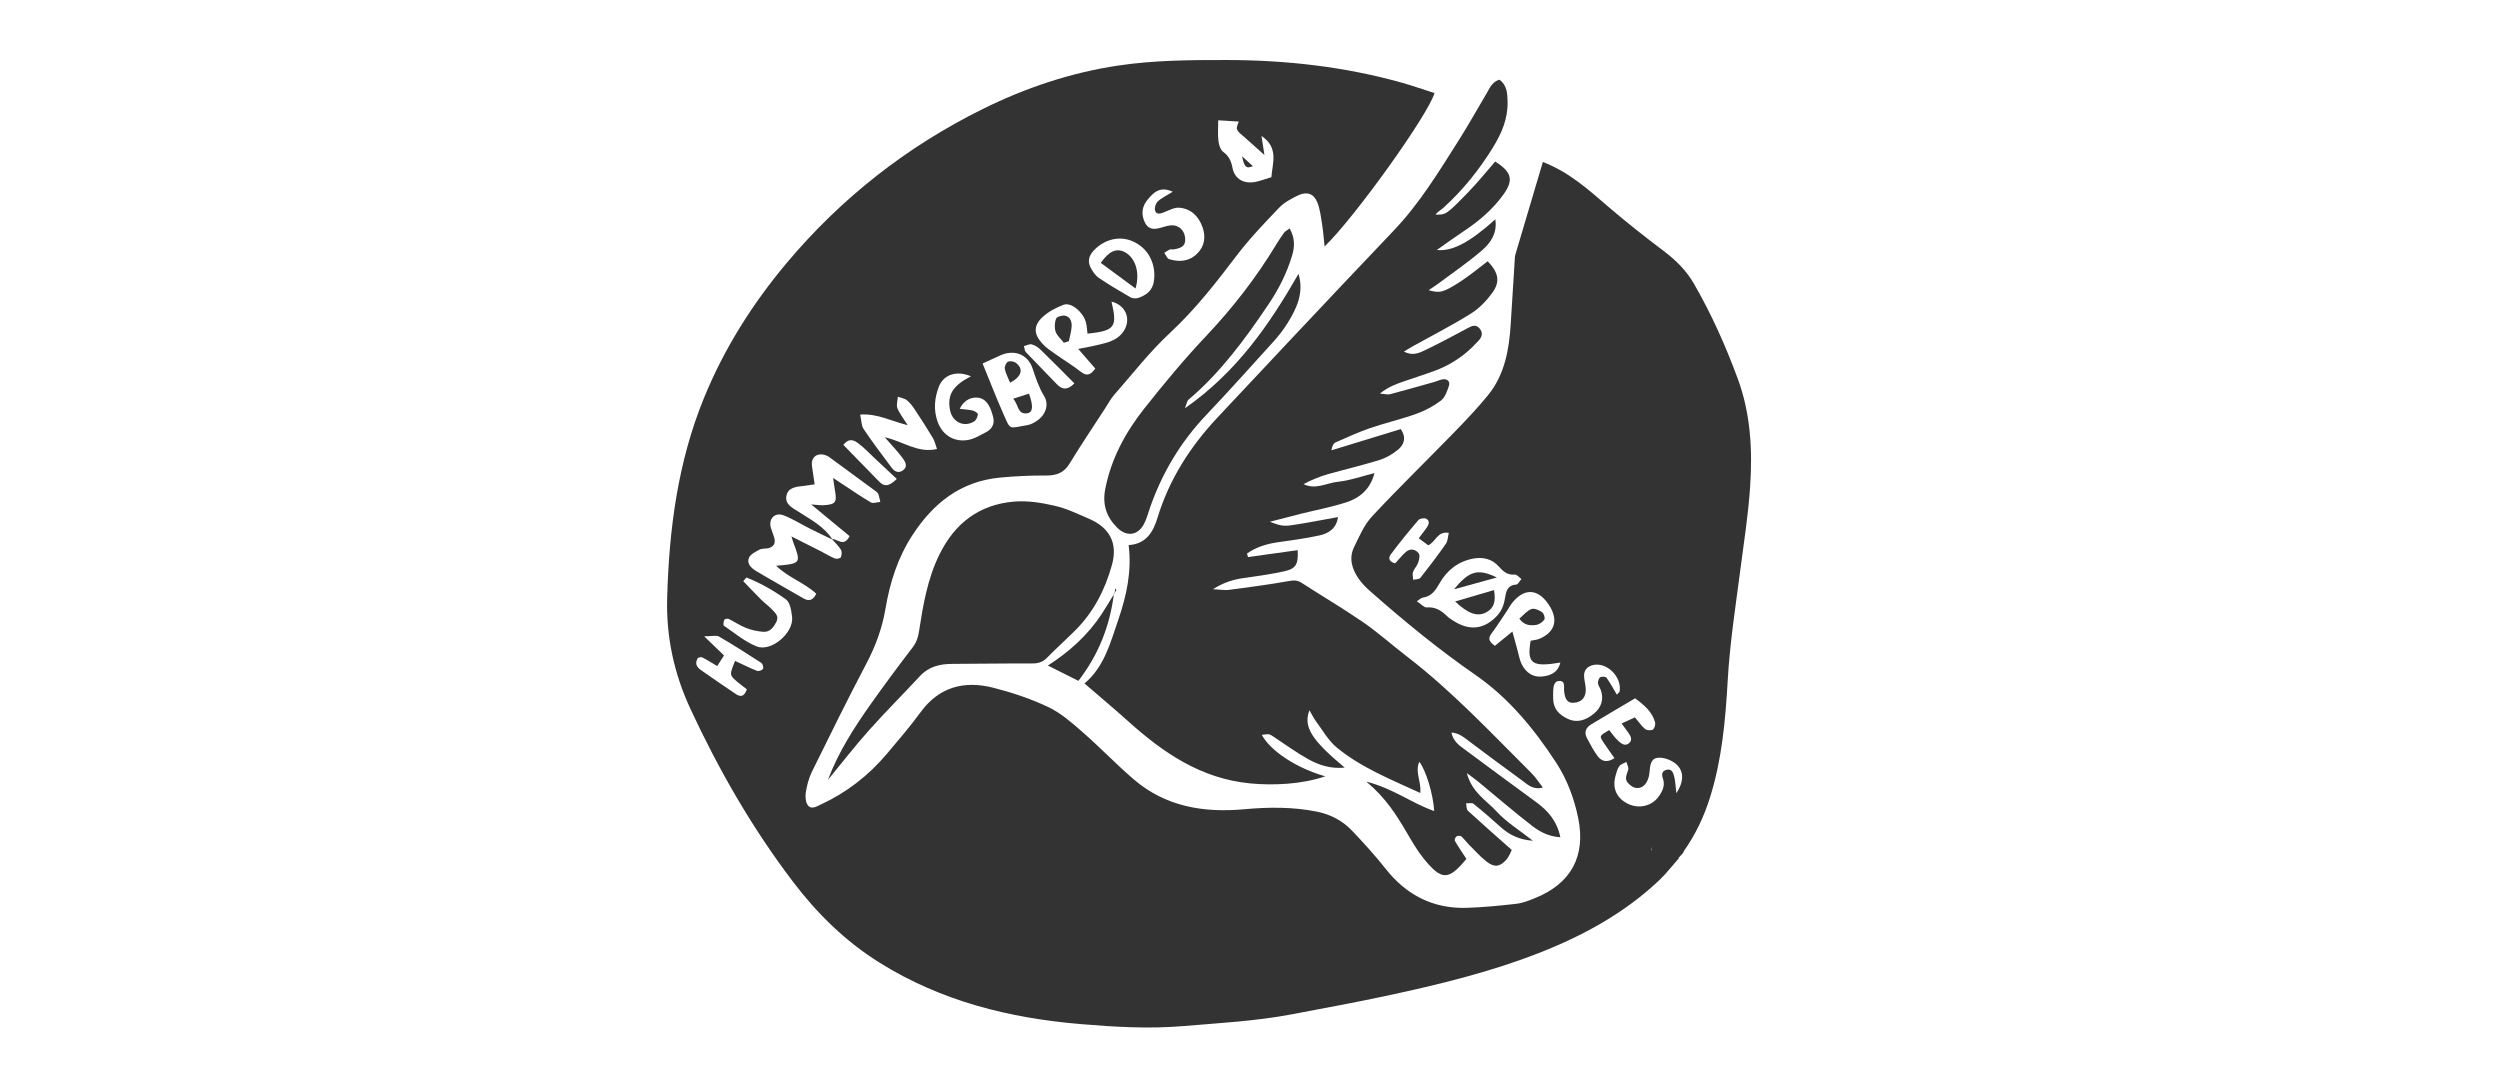 <?xml version="1.0" encoding="utf-8"?>
<!-- Generator: Adobe Illustrator 16.0.0, SVG Export Plug-In . SVG Version: 6.00 Build 0)  -->
<!DOCTYPE svg PUBLIC "-//W3C//DTD SVG 1.1//EN" "http://www.w3.org/Graphics/SVG/1.1/DTD/svg11.dtd">
<svg version="1.1" id="Layer_2" xmlns="http://www.w3.org/2000/svg" xmlns:xlink="http://www.w3.org/1999/xlink" x="0px" y="0px"
	 width="700px" height="300px" viewBox="0 0 700 300" enable-background="new 0 0 700 300" xml:space="preserve">
<g>
	<g id="XMLID_1_">
		<g>
			<path fill="#333333" d="M430.09,174.98c-1.63,0.22-3.34,0.14-4.68-1.761c1.1-0.93,2.09-2.17,3.37-2.68
				c0.79-0.32,2.16,0.3,3.02,0.88c0.49,0.32,0.891,1.67,0.62,2.061C431.93,174.2,430.95,174.86,430.09,174.98z"/>
			<path fill="#333333" d="M407.13,165c4.25-5.19,6.69-5.87,11.99-3.3C414.98,162.84,411.31,163.84,407.13,165z"/>
			<path fill="#333333" d="M407.44,168.41c3.68-1.08,7.27-2.13,10.88-3.19c0.59,3.28-0.08,5.13-2.2,6.25
				C413.69,172.76,411.02,171.84,407.44,168.41z"/>
			<path fill="#333333" d="M416.55,73.15c2.98,3.08,3.58,5.65,1.36,8.75c-1.62,2.25-3.68,4.41-6.01,5.87
				c-5.19,3.26-10.69,6.06-16.051,9.04c-0.83,0.46-1.64,0.96-2.75,1.61c2.46,1.36,4.36,0.37,6.061-0.44
				c4.03-1.92,7.95-4.06,11.89-6.16c1.11-0.59,2.16-1.02,3.16,0.06c1.11,1.23,0.8,2.43-0.24,3.54c-0.569,0.6-1.14,1.21-1.739,1.79
				c-3.03,2.94-6.54,5.14-10.49,6.6c-2.8,1.04-5.66,1.93-8.49,2.92c-2.14,0.75-4.33,1.43-6.88,3.47c1.51,0.11,2.22,0.34,2.83,0.18
				c4.17-1.1,8.31-2.28,12.46-3.45c0.79-0.22,1.54-0.61,2.34-0.73c1.28-0.19,2.06,0.66,1.72,1.74c-0.479,1.51-1.09,3.31-2.239,4.2
				c-2.07,1.58-4.49,2.86-6.95,3.74c-4.221,1.52-8.62,2.51-12.86,3.97c-3.29,1.13-6.479,2.59-9.67,4c-0.62,0.28-1.04,1-1.19,2.23
				c6.421-1.97,12.841-3.93,19.41-5.94c1.58,2.33,1.011,4.31-0.8,5.78c-1.51,1.23-3.3,2.3-5.15,2.87
				c-4.75,1.48-9.609,2.6-14.399,3.96c-2.36,0.68-4.64,1.59-6.88,2.8c3.39,1.68,6.52-0.36,9.71-0.67
				c3.25-0.33,6.42-1.49,10.149-2.41c-1.189,4.6-4.18,6.99-8.02,8.22c-4.1,1.31-8.36,2.11-12.54,3.15c-2.7,0.67-5.38,1.38-8.73,2.25
				c3.74,1.39,3.75,1.41,9.591,0.41c3.08-0.53,6.159-1.12,9.479-1.72c-0.39,3.13-2.55,4.55-5.149,5.13
				c-3.881,0.85-7.83,1.37-11.761,1.93c-3.13,0.46-6.02,1.351-8.55,3.13c0.09,0.33,0.17,0.67,0.26,1.011
				c4.629-0.65,9.27-1.29,13.919-1.94c0.21,3.94-0.47,5.19-3.77,5.92c-3.72,0.82-7.521,1.34-11.3,1.88
				c-2.75,0.4-5.36,1.08-8.65,3.12c2.16,0.12,3.3,0.35,4.39,0.21c5.59-0.74,11.19-1.47,16.74-2.46c1.42-0.25,2.44-0.34,3.7,0.48
				c5.71,3.72,11.61,7.159,17.22,11.029c4.23,2.92,8.09,6.391,12.181,9.53c12.729,9.77,23.649,21.46,34.96,32.73
				c1.14,1.13,2.01,2.52,3.18,4.02c-2.74,0.75-4.21-0.8-5.75-1.92c-5.12-3.73-10.19-7.5-15.25-11.3c-1.31-0.98-2.53-2.03-4.6-2.17
				c0.51,2.46,2.14,3.569,3.689,4.71c6.69,4.949,13.37,9.91,20.09,14.81c3.311,2.41,5.801,5.32,6.721,9.8
				c-3.221-0.199-5.73-1.51-7.87-3.16c-5.12-3.96-10.021-8.199-15.021-12.319c-0.81-0.67-1.67-1.28-3.29-2.49
				c1.42,5.46,5.471,7.64,8.24,10.66c2.79,3.07,6.48,5.31,10.26,8.29c-3.939-0.3-6.64-1.69-9.029-3.83c-2.49-2.22-5-4.42-7.591-6.51
				c-0.449-0.36-1.39-0.12-2.109-0.16c0.16,0.71,0.069,1.689,0.51,2.09c3.91,3.6,7.91,7.09,12.29,10.98
				c-0.3,0.56-0.71,1.81-1.51,2.71c-1.82,2.069-3.391,2.25-5.61,0.5c-1.81-1.44-3.37-3.21-5.02-4.851
				c-0.7-0.71-1.271-1.55-2.021-2.18c-0.27-0.22-1.03-0.17-1.35,0.06c-0.3,0.21-0.57,0.971-0.42,1.23
				c1.01,1.72,2.14,3.359,3.229,5.02c-4.979,6.07-6.92,6.13-11.91-0.01c-1.859-2.3-3.37-4.91-4.859-7.479
				c-2.87-4.9-5.891-9.66-11.25-14.131c7.479,1.891,12.75,6.061,19,8.24c-0.261-4.7-2.301-11.399-4.16-13.81
				c-1.3,2.819,0.6,5.529,0.27,8.75c-8.359-3.851-16.56-7.11-23.39-12.73c-2.37-1.95-3.96-4.859-5.84-7.37
				c-0.65-0.87-1.12-1.88-1.811-3.069c-1.76,4.64,0.54,8.27,9.87,16.06c-3.87,0.39-7.18-0.67-10.21-2.36
				c-3.33-1.859-6.43-4.119-9.609-6.229c-1.28-0.85-1.261-0.88-3.391-0.58c2.48,4.57,9.76,9.33,17.76,11.61
				c-6.649,2.3-14.779,2.59-21.06,1.979c-13.7-1.34-24.22-8.51-34.03-17.32c-3.96-3.56-8.05-6.979-12.32-10.659
				c5.51-4.601,7.25-11.36,9.49-17.9c2.28-6.68,3.79-13.44,2.88-20.84c4.94-0.33,6.87-3.68,8.09-7.69
				c3.28-10.73,9.15-19.9,16.78-28.03c6.72-7.16,13.43-14.34,20.169-21.49c9.71-10.3,19.4-20.61,29.171-30.85
				c7.3-7.65,12.72-16.62,18.329-25.47c2.671-4.21,5.08-8.59,7.641-12.87c0.91-1.53,1.58-3.33,3.649-3.92
				c2.17,1.61,2.23,3.98,2.271,6.27c0.09,4.66-1.66,8.74-4.061,12.65c-3.859,6.29-8.42,11.97-13.88,16.92
				c-0.739,0.67-1.66,1.13-2.25,1.94c2.931,0.05,2.98,0.1,9.2-6.3c2.65-2.73,5.04-5.71,7.521-8.56c4.659,2.94,5.22,5.19,2.29,9.26
				c-2.96,4.1-6.74,7.35-10.94,10.14c-2.44,1.61-4.8,3.34-7.68,5.36c4.37,0.49,9.35-2.26,16.37-8.58c0.6,3.91-1.36,6.65-3.801,8.75
				c-4.029,3.45-8.439,6.45-12.699,9.63c-0.641,0.48-1.33,0.88-2.19,1.45c3.12,0.9,4.06,0.73,8.99-2.45
				C411.63,77.08,414.04,75.03,416.55,73.15z"/>
			<path fill="#333333" d="M363.58,76.68c1.59,5.24-0.48,9.67-3.13,13.9c-1.141,1.83-2.5,3.55-3.95,5.15
				c-6.25,6.9-12.47,13.84-18.88,20.6c-7.09,7.49-12.23,16.12-15.62,25.82c-0.55,1.57-0.95,3.22-1.74,4.66
				c-1.72,3.17-4.82,3.52-7.4,0.98c-3.07-3.02-4.24-6.53-3.39-10.87c1.66-8.56,5.72-15.96,11.02-22.65
				c5.47-6.91,11.12-13.72,17.17-20.12c7.47-7.91,14.07-16.39,19.689-25.69c0.69-1.13,1.42-2.25,2.2-3.32
				c0.271-0.38,0.771-0.6,1.55-1.19c1.48,2.68,1.46,5.02,0.721,7.51c-1.48,4.99-3.801,9.55-6.7,13.85
				c-6.53,9.68-13.41,19.06-22.41,26.66c-0.29,0.25-0.33,0.79-0.93,2.35C346.35,104.12,355.45,90.86,363.58,76.68z"/>
			<path fill="#333333" d="M350.81,46.52c-1.98,0.9-2.48-0.04-3.02-2.74C349.27,45.12,349.97,45.76,350.81,46.52z"/>
			<path fill="#333333" d="M314.89,70.57c3.01,1.54,4.38,5.72,3.06,10.21c-3.24-2.38-6.34-4.68-9.73-7.17
				C310.55,70.27,312.63,69.42,314.89,70.57z"/>
			<path fill="#333333" d="M312.34,164.72c0.08,0.21,0.28,0.48,0.22,0.61c-0.09,0.189-0.27,0.33-0.44,0.479
				c0.03-0.21,0.07-0.42,0.11-0.63C312.25,165.02,312.3,164.87,312.34,164.72z"/>
			<path fill="#333333" d="M311.93,165.98c0.06-0.061,0.13-0.11,0.19-0.171c-0.02,0.091-0.03,0.19-0.05,0.29L311.93,165.98z"/>
			<path fill="#333333" d="M312.07,166.1c-0.07,0.11-0.13,0.21-0.2,0.32c0.02-0.14,0.04-0.29,0.06-0.439L312.07,166.1z"/>
			<path fill="#333333" d="M308.49,171.9c1.18-1.801,2.26-3.65,3.38-5.48c-1.12,8.92-4.33,16.97-9.92,24.22
				c-2.94-1.47-5.66-2.84-8.55-4.29C299.47,182.46,304.6,177.81,308.49,171.9z"/>
			<path fill="#333333" d="M298.19,88.39c1.49,0.28,1.95,1.69,1.87,3.04c-0.09,1.38-0.5,2.74-0.77,4.1c-0.47,0.15-0.93,0.3-1.4,0.44
				c-0.8-1.02-1.9-1.93-2.31-3.09c-0.38-1.1-0.3-2.56,0.12-3.65C295.91,88.69,297.4,88.24,298.19,88.39z"/>
			<path fill="#333333" d="M288.11,110.21c1.26,3.42,1.14,5.29-0.48,5.51c-2.83,0.38-2.38-2.42-3.95-4.07
				C285.73,110.98,286.92,110.59,288.11,110.21z"/>
			<path fill="#333333" d="M284.43,101.58c2.22,1.68,1.72,3.85-1.61,5.58c-0.61-1.51-1.25-2.67-1.48-3.91
				c-0.11-0.61,0.37-1.69,0.88-1.95C282.78,101.01,283.89,101.18,284.43,101.58z"/>
			<path fill="#333333" d="M231.83,218.35c2.88-7.72,7.35-14.67,12.13-21.42c3.75-5.29,7.62-10.5,11.57-15.649
				c1.07-1.391,1.53-2.771,1.79-4.48c1.14-7.37,2.36-14.7,5.72-21.54c4.33-8.81,11.18-13.99,20.89-14.81
				c3.73-0.32,7.65,0.3,11.33,1.15c3.35,0.76,6.55,2.31,9.73,3.69c5.44,2.35,8.11,6.56,6.37,12.83
				c-1.95,7.05-5.17,13.31-10.38,18.479c-2.59,2.57-5.31,5.011-7.86,7.62c-1.29,1.311-2.7,1.58-4.48,1.561
				c-7.33-0.05-14.66,0.1-21.99,0.109c-3.46,0.011-6.56,0.721-9.04,3.391c-4.75,5.109-9.69,10.04-14.33,15.239
				C239.3,208.99,235.63,213.73,231.83,218.35z"/>
			<path fill="#333333" d="M457.85,220.58c-0.739-0.16-1.47-0.76-2.01-1.34c-1.12-1.221-0.28-2.44,0.061-3.721
				c0.18-0.64-0.32-1.449-0.511-2.18c-0.68,0.38-1.59,0.62-2,1.2c-0.55,0.78-0.8,1.81-1.06,2.76c-0.95,3.45,0.35,6.25,3.56,7.8
				c2.971,1.431,6.57,0.631,8.48-1.989c1.09-1.5,1.939-3.13,1.25-5.101c-0.37-1.05-0.39-2.05,0.88-2.43
				c1.62-0.49,2.02,0.83,2.29,1.92c0.31,1.26,0.35,2.59,0.59,4.58c2.42-3.62,2.09-6.79-0.76-8.65c-1.28-0.84-3.12-1.439-4.58-1.229
				c-1.9,0.29-2.021,2.28-2.17,4.01C461.61,219.24,459.93,221.04,457.85,220.58z M457.83,195.53c-4.11,2.43-8.22,4.84-12.3,7.3
				c-1.471,0.88-2.04,2.2-1.2,3.81c0.93,1.74,1.85,3.521,3.03,5.101c1.1,1.46,2.649,1.899,4.68,0.54c-1.03-1.48-2.06-2.91-3.04-4.38
				c-1.23-1.86-1.21-1.87,1.58-3.48c0.7,0.87,1.34,1.84,2.15,2.64c0.92,0.91,2.13,2.101,3.369,1.051c1.32-1.11,0.221-2.4-0.55-3.48
				c-0.45-0.63-0.91-1.25-1.5-2.06c1.351-0.61,2.391-1.09,3.74-1.71c1.11,1.319,1.84,2.46,2.84,3.26
				c0.49,0.39,1.68,0.479,2.18,0.149c0.471-0.319,0.78-1.46,0.601-2.069C462.6,199.36,460.52,197.51,457.83,195.53z M434.88,195.5
				c0.01,2.85,1.53,4.56,4.021,5.74c2.88,1.359,5.319,0.27,7.39-1.42c2.03-1.65,2.91-4.021,1.89-6.721
				c-0.239-0.619-0.72-1.21-0.75-1.83c-0.029-0.56,0.24-1.39,0.66-1.649c0.42-0.25,1.51-0.17,1.74,0.16c1.04,1.43,1.87,3,2.88,4.71
				c0.38-0.431,0.75-0.641,0.79-0.91c0.66-4.2-3.82-8.45-7.7-7.3c-1.42,0.42-2.29,1.43-2.26,2.93c0.02,1.15,0.38,2.29,0.46,3.45
				c0.17,2.47-1,3.92-3.23,4.109c-1.729,0.16-2.55-0.72-2.819-3.239c-0.13-1.11,0.42-2.74-1.141-2.86
				c-1.67-0.14-1.869,1.48-1.92,2.83C434.86,194.17,434.88,194.84,434.88,195.5z M295.89,107.55c1.6,1.68,3.1,1.67,4.94-0.2
				c-3.13-3.14-6.24-6.3-9.42-9.39c-0.69-0.68-1.6-1.28-2.51-1.53c-0.63-0.18-1.45,0.3-2.19,0.48c0.17,0.57,0.16,1.3,0.53,1.69
				C290.09,101.62,293.04,104.54,295.89,107.55z M311.22,84.45c1.69,7.16,0.98,8.15-6.72,8.98c-0.16-1.12-0.17-2.29-0.5-3.37
				c-0.87-2.84-4.15-5.5-6.2-4.72c-2.13,0.81-4.31,1.95-5.94,3.49c-2.53,2.41-2.42,4.73-0.02,7.37c1.08,1.2,2.51,2.12,3.85,3.07
				c2.29,1.63,4.72,3.06,6.91,4.81c1.81,1.44,2.88,0.76,4.08-0.89c-1.4-1.61-2.79-3.21-4.78-5.49c2.01-0.39,3.14-0.59,4.25-0.84
				c1.14-0.25,2.27-0.51,3.39-0.82c2.32-0.64,4.33-1.72,5.47-3.99C316.63,88.81,314.9,85.35,311.22,84.45z M316.55,83.26
				c0.61,0.34,1.62,0.36,2.3,0.12c3.16-1.12,4.4-3.03,4.37-6.42c-0.05-4.46-2.56-8.11-6.6-9.61c-3.58-1.33-7.61-0.17-10.4,2.82
				c-1.45,1.55-1.74,3.19-0.73,4.97c0.55,0.99,1.25,2.05,2.16,2.66C310.54,79.74,313.53,81.53,316.55,83.26z M320.6,62.37
				c0.69,1.39,1.86,1.88,3.3,1.65c1.3-0.21,2.55-0.78,3.86-0.92c2.16-0.23,3.85,1.29,4.07,3.45c0.21,2.05-0.61,2.89-3.28,3.29
				c-0.32,0.05-0.71-0.1-0.98,0.02c-0.56,0.24-1.05,0.61-1.57,0.93c0.44,0.61,0.77,1.59,1.35,1.77c2.86,0.9,5.68,0.64,7.88-1.57
				c2.06-2.05,2.45-4.66,1.47-7.4c-1.1-3.07-3.23-5.15-6.5-5.43c-1.36-0.12-2.84,0.72-4.21,1.25c-0.99,0.38-2.13,0.81-2.55-0.38
				c-0.25-0.72,0.12-2.03,0.7-2.59c1-0.98,2.37-1.58,4.24-2.75c-3.68-1.69-5.43,0.31-7,2.15C319.77,57.72,319.41,60.01,320.6,62.37z
				 M345.1,47.01c0.62,3.17,3.24,4.56,6.43,3.92c1.43-0.29,2.819-0.83,4.46-1.32c0.27-3.92,2.16-8.19-2.771-11.55
				c0.311,2.02,0.55,3.55,0.82,5.34c-2.11-1.88-3.91-3.46-5.69-5.08c-0.72-0.66-1.7-1.27-1.98-2.11c-0.24-0.7,0.36-1.69,0.49-2.17
				c-2.26-0.14-4.14-0.26-5.76-0.36c0,2.03-0.16,3.94,0.06,5.81c0.12,1.08,0.57,2.46,1.36,3.05
				C344.12,43.73,344.72,45.07,345.1,47.01z M405.66,149.21c-3.24-0.56-3.61,2.51-5.76,3.47c-0.771-0.569-1.66-1.229-2.65-1.959
				c0.84-1.11,1.54-2.01,2.2-2.94c0.63-0.88,1.02-1.94-0.12-2.54c-0.54-0.28-1.8-0.06-2.19,0.39c-2.689,3.15-5.319,6.351-7.779,9.68
				c-0.88,1.19-0.03,2.091,1.29,2.431c1.05-1.13,1.96-2.33,3.08-3.271c1.22-1.01,2.67-0.649,3.52,0.48
				c0.4,0.54,0.12,1.79-0.17,2.609c-0.311,0.921-1.12,1.671-1.44,2.591c-0.22,0.649,0.021,1.46,0.051,2.189
				c0.689-0.17,1.659-0.1,2.01-0.54c2.47-3.12,4.88-6.29,7.149-9.55C405.4,151.46,405.4,150.27,405.66,149.21z M202.71,175.21
				c2.98,2.04,5.84,4.46,9.14,5.78c4.08,1.649,10.43-3.8,9.94-8.2c-0.2-1.74-0.55-4.11-1.72-4.96c-3.41-2.46-7.13-4.58-11.07-6.13
				c-0.29,0.34-0.59,0.68-0.89,1.02c1.71,1.771,3.39,3.561,5.13,5.29c0.94,0.931,2.05,1.7,2.95,2.67c0.88,0.931,2,1.851,1.19,3.44
				c-0.8,1.57-1.81,2.939-3.73,2.78c-1.62-0.131-3.27-0.49-4.77-1.08c-1.69-0.66-3.21-1.73-4.85-2.521
				c-0.32-0.16-1.13,0.021-1.23,0.25C202.59,174.05,202.45,175.04,202.71,175.21z M407.62,174.22c4.31,2.5,8.25,1.78,11.63-1.88
				c1.46-1.58,1.93-3.41,2.25-5.399c0.27-1.73,0.88-3.15,3.05-3.261c0.51-0.029,0.97-1.02,1.45-1.56
				c-0.61-0.43-1.26-1.271-1.84-1.23c-2.09,0.16-3.24-0.84-4.561-2.33c-1.85-2.069-4.42-2.699-7.29-2.119
				c-4.22,0.859-7.229,3.34-9.27,6.939c-1.13,1.97-2.23,3.62-4.66,3.95c-0.45,0.06-0.84,0.5-1.67,1.02
				c1.271,0.841,2.06,1.79,2.75,1.73c2.42-0.21,4.1,0.86,5.71,2.43C405.87,173.2,406.76,173.72,407.62,174.22z M205.82,185.05
				c2.27,1.05,4.18,2.021,6.18,2.8c0.44,0.17,1.42-0.189,1.65-0.59c0.2-0.359-0.1-1.399-0.49-1.66c-3.9-2.529-7.82-5.04-11.84-7.369
				c-0.76-0.44-1.98-0.061-4.15-0.061c2.36,2.271,3.86,3.72,5.55,5.35c-0.64,1-1.29,2.021-1.9,2.98c-1.59-0.94-2.84-1.75-4.17-2.42
				c-0.33-0.17-1.15-0.01-1.31,0.26c-0.3,0.49-0.5,1.24-0.34,1.76c0.17,0.57,0.71,1.131,1.23,1.5c3.27,2.29,6.55,4.551,9.87,6.771
				c1.49,1,2.43,0.39,3.01-1.38c-0.89-0.69-1.82-1.351-2.68-2.09C204.21,188.99,204.23,188.98,205.82,185.05z M422.29,170.53
				c-1.56,2.33-3.07,4.71-4.74,6.95c-1.18,1.59-0.22,2.38,1.01,3.359c1.49-1.22,2.99-2.439,4.91-4c0.54,1.98,0.95,3.54,1.391,5.08
				c0.399,1.43,0.63,2.97,1.319,4.26c1.17,2.17,3.07,3.54,5.681,3.24c2.3-0.27,4.34-1.06,5.04-3.9c-8,1.351-9.42,0.271-8.32-6.119
				c0.76-0.16,1.61-0.2,2.35-0.5c4.37-1.78,5.46-5.17,2.98-9.181c-3.16-5.1-7.26-5.279-10.851-0.46
				C422.76,169.65,422.57,170.12,422.29,170.53z M244.8,128.21c-1.44-1.35-2.79-2.82-4.37-3.99c-1.11-0.82-2.52-1.85-4.29,0.35
				c3.41,3.49,6.73,6.9,10.05,10.3c1.7,1.73,3.08,0.97,4.91-0.77C248.88,132.02,246.84,130.11,244.8,128.21z M243.86,140.68
				c0.63,0.37,1.74-0.08,2.62-0.15c-0.16-0.72-0.29-1.45-0.52-2.14c-0.1-0.29-0.37-0.56-0.63-0.76c-4.4-3.24-8.8-6.48-13.22-9.7
				c-0.39-0.28-0.89-0.47-1.36-0.59c-2.23-0.55-3.76,0.93-3.39,3.24c0.24,1.59,0.47,3.18,0.74,5.04c-1.22,0.17-2,0.3-2.79,0.4
				c-2.14,0.27-4.69,0.29-5.14,2.93c-0.38,2.28,1.73,3.26,3.44,4.36c3.4,2.18,7.06,4.07,9.37,7.61c-0.03,0-0.05,0-0.07,0
				c0.04,0.05,0.09,0.1,0.14,0.15c-2.05-0.99-4.1-1.96-6.13-2.98c-2.52-1.26-4.92-2.8-7.53-3.8c-2.42-0.93-4.24,0.97-3.57,3.41
				c0.27,0.96,0.68,1.87,0.96,2.82c0.46,1.56-0.11,2.6-1.7,2.98c-0.8,0.19-1.74,0.03-2.42,0.4c-1.11,0.59-2.51,1.27-2.95,2.279
				c-0.69,1.58,0.62,2.87,1.91,3.65c4.4,2.63,8.89,5.12,13.32,7.7c1.67,0.97,2.73,0.479,3.62-1.28c-3.31-3.1-7.81-4.5-11.24-7.84
				c6.98-0.58,7.03-0.66,4.75-6.69c-0.15-0.399-0.25-0.82-0.47-1.52c2.94,1.479,5.57,2.79,8.19,4.13c1.33,0.67,2.6,1.49,3.97,2.05
				c0.46,0.19,1.54-0.03,1.68-0.35c0.27-0.61,0.33-1.59,0-2.13c-0.64-1.04-1.57-1.91-2.39-2.83c0.02,0.01,0.04,0.02,0.06,0.029
				c-0.04-0.06-0.08-0.12-0.12-0.18c1.56,0.01,3.28,2.34,4.9-0.8c-3.37-2.78-6.85-5.65-10.76-8.88c1.55,0.11,2.53,0.28,3.5,0.22
				c3.3-0.2,3.75-0.81,3.18-3.98c-0.18-1.02-0.3-2.04-0.54-3.65c1.15,0.75,1.69,1.11,2.23,1.47
				C238.28,137.11,241,139.01,243.86,140.68z M262.36,125.72c-0.47-1.3-0.66-2.26-1.14-3.05c-1.62-2.69-3.31-5.34-5.05-7.96
				c-0.63-0.96-1.35-1.93-2.23-2.64c-0.68-0.54-1.68-0.67-2.53-0.98c-0.08,1.07-0.49,2.26-0.15,3.17c0.56,1.46,1.61,2.74,2.89,4.79
				c-4.73-1.17-8.52-3.32-13.3-2.97c0.36,1.63,0.31,3.08,0.96,4.05c2.49,3.7,5.19,7.27,7.87,10.85c0.73,0.97,1.78,1.61,3.02,0.8
				c1.61-1.04,0.82-2.44,0.1-3.43c-1.35-1.86-2.98-3.51-5.07-5.92C252.97,123.6,256.95,126.97,262.36,125.72z M278.06,192.55
				c5.29,1.34,10.57,3.101,15.49,5.44c3.52,1.67,6.61,4.41,9.59,7.01c4.88,4.27,9.38,8.99,14.3,13.21
				c8.92,7.67,19.61,9.41,30.9,8.38c6.84-0.62,13.63-0.689,20.36,0.66c3.84,0.77,7.25,2.56,9.939,5.41
				c3.2,3.38,6.37,6.83,9.24,10.479c5.86,7.471,13.38,11.36,22.88,11.051c4.641-0.16,9.28-0.601,13.891-1.141
				c1.779-0.21,3.529-0.92,5.22-1.609c10.04-4.061,14.18-11.721,12.04-22.311c-1.13-5.59-3.12-10.899-6.24-15.67
				c-6.15-9.4-13.189-18-22.53-24.47c-10.29-7.12-19.939-15.04-29.319-23.3c-1.24-1.091-2.45-2.29-3.391-3.641
				c-1.89-2.71-2.81-5.76-1.27-8.91c1.46-2.959,2.8-6.18,5-8.53c7.37-7.92,15.14-15.46,22.68-23.21c3.37-3.46,6.71-6.96,9.76-10.68
				c4.75-5.81,5.96-12.86,6.41-20.09c0.36-5.81,0.721-11.62,1.09-17.42c0.04-0.67,0.03-1.36,0.221-1.98
				c2.52-8.57,5.08-17.12,7.68-25.87c7.38,2.84,12.79,7.76,18.34,12.54c5.04,4.34,10.29,8.45,15.601,12.46
				c3.369,2.55,6.239,5.41,8.369,9.1c4.921,8.52,8.91,17.46,12.301,26.69c3.569,9.75,4.109,19.88,3.43,30.04
				c-0.521,7.94-1.771,15.84-2.8,23.74c-1.33,10.21-2.91,20.38-3.49,30.7c-0.62,10.93-1.59,21.88-4.88,32.44
				c-1.69,5.43-4.03,10.54-7.65,15.609c-0.16-2.699-0.29-4.93-0.439-7.399c-2.88,0-5.471,0-8.42,0c0,2.77,0,5.479,0,8.489
				c2.43,0.141,4.699,0.261,7.81,0.44c-2.11,2.38-3.67,4.44-5.51,6.19c-9.82,9.31-21.43,15.63-33.96,20.52
				c-13.67,5.33-27.87,8.76-42.16,11.84c-8.93,1.92-17.91,3.55-26.88,5.26c-9.99,1.9-20.11,2.421-30.21,3.28
				c-9.7,0.83-19.31,0.26-28.89-0.55c-19.92-1.67-39-6.41-56.21-17.15c-9.6-5.979-17.51-13.739-24.32-22.71
				c-11.44-15.04-20.78-31.319-28.73-48.43c-4.55-9.81-6.8-20.09-6.5-30.94c0.52-19.229,2.96-38.08,10.3-56.06
				c5.65-13.85,13.55-26.34,23.11-37.75c15.29-18.23,33.66-32.64,54.99-43.2c11.99-5.93,24.6-10.16,37.83-12.14
				c10.05-1.51,20.23-1.57,30.39-1.56c16.71,0.02,33.18,1.86,49.3,6.41c3.011,0.85,5.971,1.9,8.94,2.85
				c-1.92,6.32-22.34,34.8-30.78,42.95c-0.25-2.31-0.38-4.25-0.689-6.15c-0.341-2.11-0.57-4.32-1.37-6.26
				c-1.011-2.42-2.91-3.05-5.33-1.91c-1.92,0.91-3.931,2-5.38,3.51c-4.13,4.32-8.3,8.67-11.91,13.43
				c-5.74,7.56-11.52,14.98-18.54,21.51c-5.71,5.3-10.54,11.54-15.7,17.42c-0.98,1.12-1.69,2.47-2.5,3.73
				c-3.35,5.16-6.79,10.27-9.99,15.52c-1.6,2.63-3.72,3.35-6.64,3.33c-4.31-0.03-8.63,0.18-12.92,0.59
				c-10.99,1.05-18.68,7.22-24.48,16.18c-4.06,6.25-6.27,13.22-7.49,20.48c-0.93,5.489-2.77,10.51-5.37,15.43
				c-5.27,10-10.25,20.15-15.25,30.29c-0.86,1.76-1.37,3.76-1.69,5.71c-0.19,1.18-0.09,2.77,0.58,3.66
				c0.95,1.26,2.4,0.35,3.62-0.221c7.21-3.35,13.36-8.109,18.48-14.18c3.21-3.82,6.49-7.609,9.43-11.64
				C262.95,192.3,269.98,190.52,278.06,192.55z M275.13,101.78c2.05,5,3.83,9.63,5.84,14.16c2.09,4.71,1.38,3.96,6.76,3.08
				c1.08-0.18,2.18-0.84,3.08-1.54c2.13-1.66,2.9-4.37,1.52-6.63c-1.48-2.43-2.31-5-3.2-7.66c-1.36-4.11-5.3-5.45-9.19-3.61
				C278.45,100.28,276.95,100.95,275.13,101.78z M272.42,114.97c0.54,0.14,1.43,0.74,1.39,1.02c-0.09,0.71-0.46,1.64-1.02,1.99
				c-2.87,1.8-6.16,0.21-6.79-3.17c-0.8-4.23,0.72-6.8,5.86-9.45c-4.01-1.71-7.66-0.48-8.98,2.91c-1.22,3.15-1.53,6.49-0.36,9.77
				c1.48,4.2,5.35,6.18,9.59,4.89c1.26-0.39,2.4-1.14,3.6-1.71c1.87-0.89,2.9-2.28,2.38-4.39c-0.58-2.31-1.5-4.9-3.87-5.42
				c-1.76-0.38-4.19,0.29-5.49,3.06C270.27,114.66,271.37,114.71,272.42,114.97z"/>
		</g>
		<g>
		</g>
	</g>
</g>
<g>
	<g>
		<path fill="#333333" d="M462.554,237.602c-1.038,2.656-2.332,5.229-4.281,7.338c0.785,0.605,1.57,1.212,2.355,1.817
			c1.544-3.203,3.65-6.023,5.852-8.802c1.569-1.98,4.202-3.586,4.634-6.223c0.216-1.314-0.957-2.308-2.203-1.693
			c-1.921,0.946-3.353,2.533-4.971,3.9c0.854,0.354,1.707,0.707,2.561,1.061c-0.272-1.006-0.118-1.976,0.462-2.909
			c0.676-1.261-0.733-2.915-2.052-2.052c-2.163,1.415-3.416,3.54-5.304,5.234c0.854,0.354,1.707,0.707,2.561,1.061
			c0.002-0.572,0.021-1.142,0.048-1.713c0.023-0.473,0.075-0.941,0.156-1.407c0.18-1.11-0.36-0.197-0.278,0.416
			c0.219,1.643-0.062,3.447,0.544,5.02c1.772,4.589,8.067-3.654,9.091-4.922c-0.836-0.221-1.671-0.441-2.507-0.662
			c0.579,2.583-2.038,4.774-3.978,5.974c0.505,0.863,1.009,1.727,1.514,2.59c1.334-1,2.667-2,4-3
			c-0.684-0.684-1.368-1.368-2.052-2.052c-0.312,0.886-0.909,1.483-1.795,1.795c0.734,0.564,1.469,1.129,2.203,1.693
			c0.106-0.906,0.533-1.574,1.28-2.005c-0.836-0.486-1.671-0.973-2.507-1.459c-0.222,0.666-0.444,1.333-0.666,2
			c-0.393,1.177,1.141,2.49,2.203,1.693c0.445-0.333,0.889-0.666,1.333-1c-0.605-0.785-1.212-1.57-1.817-2.355
			c-0.424,0.506-0.879,0.983-1.363,1.433c-1.533,1.141-0.04,3.747,1.514,2.59c0.771-0.574,1.329-1.178,1.971-1.901
			c1.067-1.203-0.386-3.431-1.817-2.355c-0.444,0.333-0.889,0.667-1.333,1c0.734,0.564,1.469,1.129,2.203,1.693
			c0.223-0.666,0.444-1.333,0.666-2c0.519-1.558-1.444-2.327-2.507-1.459c-1.127,0.921-1.82,1.885-2.052,3.329
			c-0.211,1.313,0.954,2.31,2.203,1.693c1.319-0.649,2.222-1.552,2.871-2.871c0.595-1.206-0.738-3.038-2.052-2.052
			c-1.334,1-2.667,2-4,3c-1.505,1.128-0.173,3.633,1.514,2.59c3.226-1.993,6.262-5.32,5.356-9.36
			c-0.231-1.032-1.8-1.537-2.507-0.662c-1.037,1.284-2.099,2.53-3.246,3.718c-0.236,0.224-0.472,0.448-0.708,0.673
			c-1.29,0.452-1.372,0.964-0.246,1.535c-0.236-0.612-0.176-1.556-0.239-2.198c-0.182-1.83-0.054-3.491-1.283-4.998
			c-0.911-1.117-3.057-0.712-3.761,0.417c-0.991,1.591-0.951,3.767-0.956,5.581c-0.004,1.362,1.611,1.913,2.561,1.061
			c1.683-1.511,2.774-3.507,4.696-4.766c-0.684-0.684-1.368-1.368-2.052-2.052c-0.791,1.476-1.092,2.741-0.872,4.423
			c0.172,1.314,1.492,1.964,2.561,1.061c1.423-1.202,2.674-2.599,4.363-3.432c-0.734-0.564-1.469-1.129-2.203-1.693
			c-0.219,1.332-1.184,2.045-2.134,2.889c-1.148,1.021-2.044,2.402-2.988,3.61c-1.919,2.457-3.704,4.994-5.061,7.809
			c-0.706,1.464,1.135,3.138,2.355,1.817c2.316-2.506,3.819-5.506,5.053-8.662C466.151,236.595,463.25,235.82,462.554,237.602
			L462.554,237.602z"/>
	</g>
</g>
</svg>
